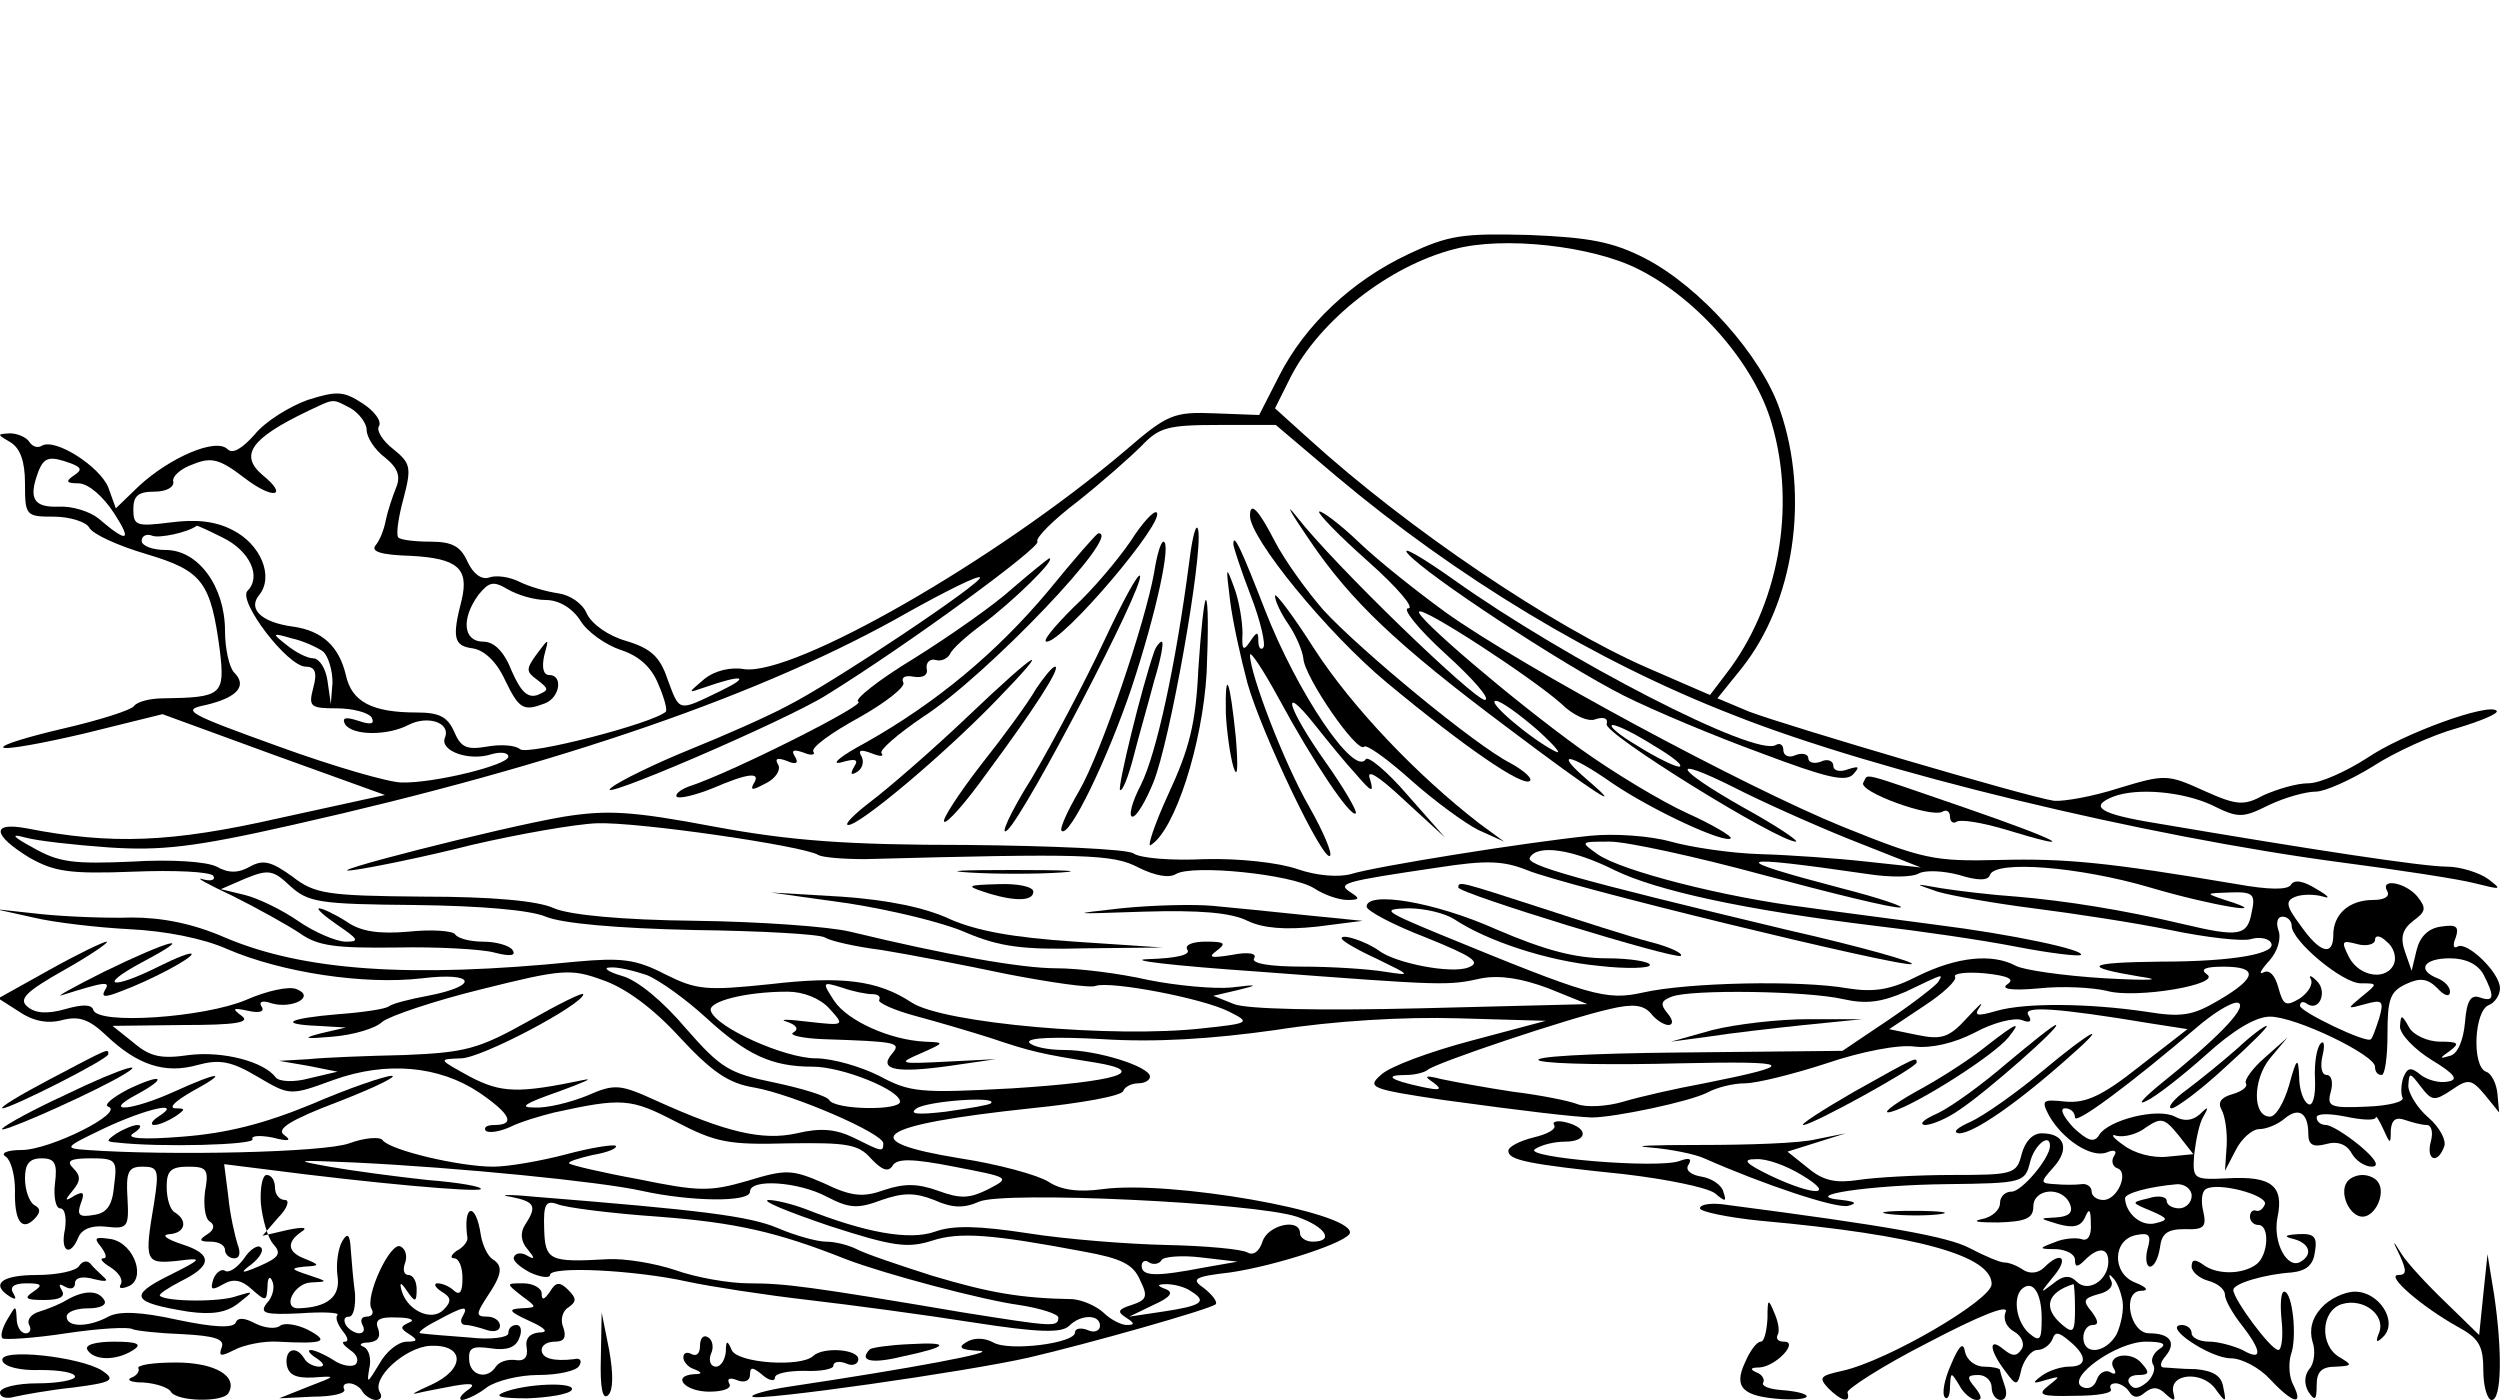<?xml version="1.0" standalone="no"?>
<!DOCTYPE svg PUBLIC "-//W3C//DTD SVG 20010904//EN"
 "http://www.w3.org/TR/2001/REC-SVG-20010904/DTD/svg10.dtd">
<svg version="1.0" xmlns="http://www.w3.org/2000/svg"
 width="300pt" height="168pt" viewBox="0 0 300 168"
 preserveAspectRatio="xMidYMid meet">
<g transform="translate(0,168) scale(0.1,-0.1)"
fill="#000000" stroke="none">
<path d="M1690 1375 c-68 -32 -124 -85 -155 -146 l-24 -47 -53 2 c-50 2 -57
-1 -108 -45 -156 -132 -397 -270 -457 -262 -16 3 -36 -2 -48 -12 -20 -17 -20
-17 0 -10 46 16 57 14 20 -4 -52 -25 -49 -26 -64 14 -9 27 -20 37 -50 46 -21
6 -41 20 -47 33 -5 12 -20 22 -34 24 -14 2 -35 8 -47 14 -12 6 -28 8 -36 5 -9
-3 -19 4 -26 19 -8 18 -18 24 -44 24 -19 0 -36 2 -39 5 -3 3 0 24 6 46 10 38
9 43 -12 60 -13 10 -21 23 -17 28 3 6 -6 18 -20 27 -23 15 -31 15 -66 4 -22
-8 -51 -26 -63 -41 -16 -18 -27 -24 -33 -18 -14 14 -69 -10 -106 -44 l-28 -27
-9 25 c-10 25 -64 60 -80 50 -5 -3 -11 -1 -15 5 -3 5 -14 10 -23 10 -16 -1
-16 -1 1 -11 11 -7 17 -22 17 -49 0 -39 1 -40 35 -40 18 0 38 -6 42 -13 4 -8
35 -22 69 -32 67 -20 77 -33 88 -117 6 -52 2 -55 -68 -56 -16 0 -31 -4 -35 -9
-3 -5 -41 -17 -84 -27 -43 -10 -76 -20 -73 -23 3 -3 47 5 98 17 l93 23 134
-49 133 -48 -128 -28 c-128 -29 -200 -32 -302 -12 -43 8 -41 -8 3 -35 30 -17
48 -20 125 -17 49 2 92 0 96 -5 3 -5 -3 -7 -13 -4 -10 3 6 -6 36 -20 30 -15
66 -35 81 -45 21 -15 42 -18 116 -17 49 1 102 -2 117 -6 19 -5 27 -4 22 3 -3
5 -19 10 -35 10 -16 0 -31 4 -34 9 -3 4 -28 6 -56 3 -35 -3 -57 0 -74 12 -14
9 -29 16 -33 16 -4 0 6 -9 22 -20 25 -17 27 -20 10 -20 -11 0 -37 11 -56 24
-20 14 -49 28 -65 32 l-29 7 30 13 c27 11 33 10 53 -9 22 -20 35 -22 150 -23
79 -1 138 -6 157 -14 19 -8 85 -14 177 -16 81 -1 152 -5 158 -9 6 -4 36 -11
68 -15 31 -5 99 -18 151 -29 52 -10 100 -17 106 -14 18 6 129 -15 160 -31 26
-13 25 -14 -32 -20 -106 -12 -311 6 -349 31 -41 27 -84 32 -170 22 -77 -8 -88
-7 -126 12 -35 18 -52 20 -107 15 -199 -20 -327 -11 -421 29 -39 17 -76 24
-112 24 -29 -1 -78 1 -108 4 l-55 6 45 -10 c25 -6 77 -12 115 -14 43 -2 89
-11 118 -24 65 -28 164 -43 233 -35 65 8 70 -9 7 -21 -21 -4 -42 -9 -47 -13
-5 -3 -32 -7 -60 -9 -60 -5 -73 -12 -25 -14 l34 -2 -30 -7 c-23 -6 -20 -7 14
-4 25 2 52 10 60 18 9 7 62 25 119 39 96 24 107 25 145 11 27 -9 61 -34 92
-68 39 -42 59 -56 90 -61 46 -8 155 -55 155 -67 0 -11 -2 -10 -36 7 -21 10
-39 12 -68 5 -41 -9 -84 1 -168 39 -44 20 -50 21 -84 6 -20 -8 -48 -15 -63
-14 -19 0 -11 5 29 19 30 11 44 17 30 14 -77 -16 -98 -16 -136 4 -38 21 -39
21 -11 22 25 0 147 65 147 77 0 3 -30 -12 -67 -33 -59 -33 -75 -37 -147 -40
-45 -1 -97 -3 -116 -5 l-35 -2 35 -6 35 -7 -34 -8 c-18 -5 -36 -4 -40 1 -14
19 -63 32 -104 27 -34 -5 -47 -2 -67 15 l-25 20 85 1 c63 0 81 3 70 11 -12 9
-11 10 8 6 13 -3 20 -1 16 5 -4 6 1 8 12 4 25 -7 53 8 30 17 -9 4 -36 -2 -61
-13 -50 -21 -177 -30 -183 -12 -2 7 -13 7 -34 1 -21 -6 -36 -5 -45 3 -11 9 -2
18 44 44 32 18 55 34 51 34 -4 0 -35 -15 -69 -34 l-61 -34 25 -16 c16 -11 34
-15 52 -10 20 5 32 1 53 -19 37 -35 70 -46 109 -35 26 7 40 5 72 -14 39 -23
39 -23 91 -4 64 23 127 17 175 -15 38 -26 44 -39 18 -39 -9 0 -13 -3 -10 -7 4
-3 17 -1 30 5 12 6 36 13 52 17 82 18 92 17 146 -11 48 -25 63 -28 135 -26 70
1 84 -1 99 -18 13 -14 21 -17 26 -9 5 9 23 9 74 -1 67 -13 68 -13 41 -27 -22
-11 -33 -12 -60 -2 -25 9 -41 9 -65 1 -25 -9 -39 -8 -72 8 -39 17 -46 17 -92
3 -45 -13 -58 -13 -131 2 -44 8 -82 17 -83 19 -2 2 11 6 28 10 18 3 30 8 28
11 -3 2 -29 -2 -59 -10 -30 -8 -70 -15 -88 -15 -41 0 -125 20 -133 32 -3 4
-21 3 -40 -4 -30 -11 -216 -15 -314 -8 -29 2 -28 3 20 26 51 24 96 34 65 14
-8 -5 -10 -10 -5 -10 6 0 17 5 25 10 13 9 13 10 0 10 -8 1 1 9 20 20 46 25 34
25 -21 0 -51 -23 -87 -26 -46 -4 39 21 33 27 -9 7 -19 -10 -30 -19 -24 -21 20
-7 -70 -52 -104 -52 -18 0 -26 -4 -19 -8 6 -4 11 -22 11 -40 -1 -37 8 -50 23
-35 8 8 8 13 0 17 -6 4 -11 18 -11 32 0 17 5 24 20 24 16 0 19 -6 16 -30 -2
-16 1 -30 6 -30 6 0 8 -11 6 -25 -6 -27 6 -34 16 -10 4 10 16 15 33 13 26 -3
28 -1 26 34 -2 32 1 38 18 38 19 0 20 -4 14 -43 -12 -71 -11 -74 28 -70 31 4
31 3 -11 -18 -48 -24 -44 -32 24 -43 29 -4 46 -1 60 10 19 15 19 15 -1 9 -20
-8 -86 -7 -93 0 -2 2 9 9 24 17 39 19 40 33 2 45 -18 6 -25 11 -15 12 19 1 23
16 7 26 -6 3 -10 17 -10 31 0 19 5 24 26 24 22 0 25 -3 20 -30 -2 -16 0 -33 6
-36 6 -4 5 -10 -3 -15 -11 -7 -10 -9 4 -9 9 0 17 -4 17 -10 0 -5 5 -10 11 -10
7 0 8 7 4 17 -3 10 -9 35 -11 57 l-5 39 48 -6 c130 -17 255 -28 260 -24 2 3
-26 8 -64 11 -37 4 -90 11 -118 16 -44 8 -41 8 30 5 125 -6 296 -23 345 -34
59 -13 130 -14 130 -1 0 16 58 12 92 -6 27 -14 37 -15 66 -4 26 9 40 9 63 0
22 -10 36 -10 54 -2 29 13 329 -1 381 -18 35 -12 46 -30 19 -30 -8 0 -15 5
-15 10 0 19 -39 10 -45 -10 -4 -12 -11 -17 -18 -13 -7 4 -50 8 -97 9 -47 1
-122 7 -166 14 -59 9 -90 10 -112 2 -31 -11 -84 -1 -155 27 -16 6 -36 11 -45
11 -9 -1 23 -14 73 -31 77 -25 94 -27 123 -18 33 11 72 8 183 -13 44 -8 59
-15 67 -34 10 -20 8 -24 -10 -30 -16 -5 -18 -8 -7 -15 11 -7 11 -9 1 -9 -7 0
-20 7 -28 15 -9 8 -25 15 -37 16 -63 1 -101 8 -168 28 -41 13 -82 27 -91 32
-10 5 -26 9 -37 9 -10 0 -36 7 -57 16 -35 15 -95 22 -294 38 -30 3 -43 2 -28
0 30 -6 33 -11 18 -34 -6 -9 -5 -20 3 -29 9 -11 9 -13 0 -8 -6 4 -14 4 -16 -1
-3 -4 6 -12 19 -19 13 -6 24 -7 24 -3 0 11 102 6 165 -8 28 -6 93 -16 145 -22
52 -6 141 -18 198 -27 77 -12 106 -13 115 -4 14 14 37 14 37 0 0 -6 -7 -9 -15
-5 -8 3 -15 2 -15 -3 0 -13 -79 -23 -98 -12 -11 6 -24 6 -33 0 -10 -6 -6 -9
16 -10 26 -1 -81 -21 -228 -43 -27 -4 -47 -10 -44 -12 5 -6 258 30 332 47 69
16 218 58 224 64 2 3 -4 11 -14 19 -16 11 -13 14 31 19 55 8 144 37 144 48 0
25 -216 63 -297 52 -29 -4 -50 -1 -65 9 -13 8 -60 21 -106 28 -129 21 -102 40
85 60 60 6 110 15 111 21 2 5 10 9 18 9 8 0 14 4 14 8 0 12 -63 32 -103 32
-20 0 -38 4 -42 9 -3 6 32 7 88 4 63 -4 130 0 208 11 69 11 155 16 219 14
l105 -3 -90 -24 c-49 -13 -98 -31 -108 -41 -17 -15 -12 -17 75 -30 102 -14
155 -20 178 -21 27 0 118 19 139 30 11 6 31 11 45 11 14 0 58 11 98 24 41 14
87 23 106 20 20 -2 47 4 72 17 22 12 47 18 56 15 10 -4 13 -2 8 6 -7 11 32 9
146 -10 l45 -7 -58 -45 c-44 -35 -64 -44 -88 -42 -28 3 -30 2 -20 -17 16 -28
50 -51 69 -44 9 4 13 2 9 -4 -4 -6 -2 -13 4 -15 14 -5 0 -38 -17 -38 -8 0 -14
5 -14 10 0 6 -6 10 -12 9 -7 -1 -22 -1 -32 0 -18 1 -18 2 -2 20 20 22 14 41
-14 41 -11 0 -20 -10 -24 -25 -6 -24 -10 -25 -84 -25 -42 0 -93 -3 -112 -6
-27 -4 -42 -1 -60 14 l-25 20 35 11 35 11 -35 -7 c-19 -5 -82 -7 -140 -7 -58
0 -85 -1 -60 -3 25 -2 54 -8 65 -13 70 -31 159 -61 173 -57 11 3 9 5 -8 7 -53
5 33 18 127 19 90 1 93 2 99 26 5 21 24 36 24 20 0 -15 -34 -55 -46 -55 -8 0
-14 -6 -14 -14 0 -8 -10 -17 -22 -19 -13 -3 -4 -4 20 -4 33 1 42 5 42 19 0 22
35 25 44 3 4 -10 -1 -15 -17 -16 -21 -1 -20 -1 3 -8 18 -5 27 -3 32 8 5 12 7
10 7 -8 1 -14 -4 -21 -11 -18 -7 2 -22 1 -33 -4 -19 -7 -19 -8 3 -8 12 -1 22
-6 22 -13 0 -9 3 -9 12 0 16 16 28 15 28 -2 0 -22 -24 -38 -38 -24 -8 8 -16 8
-29 -3 -16 -12 -15 -11 1 9 19 22 10 32 -11 11 -7 -7 -17 -8 -25 -3 -7 5 -17
9 -23 9 -5 0 -24 8 -41 17 -26 14 -99 27 -291 52 -18 3 -33 1 -33 -4 0 -4 33
-11 73 -15 189 -17 277 -42 277 -76 0 -19 -125 -92 -179 -104 -27 -6 -29 -8
-17 -21 16 -16 27 -18 23 -5 -1 4 42 32 97 60 61 32 96 46 93 37 -4 -9 1 -19
10 -24 9 -5 13 -15 9 -21 -6 -9 -11 -9 -22 0 -18 15 -17 -1 2 -26 14 -19 15
-19 20 3 4 12 12 22 19 22 7 0 15 6 18 13 3 9 7 9 20 -2 22 -18 22 -31 0 -31
-10 0 -25 -5 -33 -11 -12 -9 -11 -10 5 -5 18 5 18 5 3 -7 -14 -11 -9 -13 32
-12 26 0 46 3 43 8 -2 4 0 7 6 7 5 0 13 -5 16 -10 5 -8 11 -8 19 -1 9 7 16 7
25 -2 10 -9 12 -9 9 2 -5 23 34 26 50 5 13 -18 14 -18 10 1 -2 14 -12 20 -33
22 -17 0 -34 2 -39 2 -5 1 -3 7 3 14 13 16 5 27 -20 27 -23 0 -33 50 -10 51
10 0 8 4 -7 10 -28 11 -27 52 2 57 15 3 18 0 13 -17 -3 -12 -1 -21 3 -21 5 0
10 10 12 23 2 17 9 22 30 22 23 -1 26 3 22 21 -3 12 -2 24 3 27 14 9 74 -7 71
-18 -2 -5 -6 -9 -10 -8 -5 2 -8 -2 -8 -7 0 -6 5 -10 10 -10 14 0 12 -36 -2
-47 -17 -13 -49 -13 -65 0 -9 6 -13 6 -13 -3 0 -6 9 -14 20 -17 11 -3 20 -10
20 -17 0 -6 9 -22 20 -36 25 -32 25 -44 1 -30 -11 5 -29 10 -40 10 -12 0 -21
5 -21 10 0 6 -6 10 -12 10 -24 -1 34 -40 59 -40 13 0 34 -11 47 -25 27 -29 41
-33 28 -7 -5 9 -6 25 -3 36 8 21 2 76 -8 76 -4 0 -5 -16 -3 -35 2 -19 0 -35
-4 -35 -9 0 -54 61 -54 72 0 8 39 19 70 21 18 2 26 9 28 25 3 18 -1 22 -20 21
-17 -1 -18 -3 -5 -6 18 -5 23 -18 8 -27 -16 -10 -34 23 -28 53 8 38 -7 50 -60
47 -41 -2 -42 -1 -40 28 2 17 6 38 11 46 7 12 6 13 -4 3 -9 -8 -19 -9 -30 -3
-21 11 -80 -4 -91 -22 -6 -10 -14 -7 -31 9 -12 13 -17 23 -10 23 7 0 12 -5 12
-11 0 -9 63 37 152 113 21 17 41 28 45 24 8 -7 -27 -43 -97 -99 -19 -16 -26
-24 -14 -18 11 5 43 30 71 55 33 30 60 46 77 46 31 0 126 -46 126 -60 0 -6 3
-10 8 -10 4 0 7 22 7 49 0 42 3 51 22 60 17 8 26 7 38 -5 8 -9 15 -11 15 -4 0
6 -7 13 -15 16 -25 10 -17 24 15 24 19 0 33 -7 40 -19 14 -27 13 -34 -4 -28
-11 4 -16 -4 -18 -30 -2 -22 -9 -38 -18 -40 -13 -4 -13 -3 0 6 12 9 10 11 -12
11 -15 0 -32 8 -37 17 -9 16 -10 16 -11 1 0 -9 17 -27 38 -40 28 -17 33 -24
19 -26 -10 -2 -24 2 -32 8 -12 10 -16 9 -21 -3 -3 -9 -3 -20 -1 -24 3 -5 -16
-10 -43 -11 -44 -2 -48 0 -43 18 3 11 1 20 -5 20 -6 0 -8 10 -5 23 3 12 2 19
-2 15 -5 -5 -8 -24 -7 -43 1 -21 -3 -33 -8 -30 -6 3 -11 18 -11 33 -1 24 -3
23 -12 -10 -6 -21 -16 -38 -23 -38 -21 0 -21 44 0 70 l21 25 -27 -24 c-15 -13
-25 -27 -23 -31 3 -4 -5 -10 -16 -13 -14 -4 -18 -10 -13 -19 4 -7 7 -26 6 -43
l-2 -30 13 25 c7 14 20 25 28 25 9 0 23 6 31 13 17 14 28 6 28 -19 0 -13 6
-16 21 -12 14 4 25 0 31 -11 5 -9 16 -16 24 -16 10 0 5 9 -14 25 -17 14 -35
25 -41 25 -6 0 -11 4 -11 9 0 5 15 5 35 1 19 -4 35 -5 36 -1 0 3 4 -3 9 -14 8
-18 9 -19 9 -1 1 12 6 16 17 12 9 -3 20 -6 26 -6 6 0 8 -9 5 -20 -6 -22 8 -28
16 -6 3 7 -5 23 -19 35 -13 11 -24 29 -24 38 1 17 2 16 15 -1 13 -17 16 -18
37 -4 20 14 24 13 40 -6 l17 -21 -2 22 c-1 12 -7 25 -14 27 -17 7 -14 74 4 80
7 3 13 12 13 20 0 19 -40 57 -51 50 -5 -3 -6 2 -2 11 4 13 1 16 -18 13 -15 -2
-25 -12 -29 -28 l-6 -25 -8 23 c-6 17 -3 27 10 37 15 11 16 15 5 29 -14 17
-46 23 -36 6 3 -6 -4 -10 -17 -10 -29 0 -48 -17 -48 -42 0 -26 -16 -22 -39 11
-18 24 -19 30 -6 35 8 3 23 3 33 0 9 -3 6 1 -8 9 -16 10 -27 12 -31 5 -4 -6
-26 -6 -65 1 -154 26 -205 31 -284 29 -80 -2 -92 1 -189 40 -118 48 -385 192
-476 257 -33 24 -80 61 -104 84 -24 23 -46 39 -48 37 -2 -2 24 -29 59 -60 35
-31 56 -56 48 -56 -8 0 12 -25 45 -55 33 -30 54 -54 47 -55 -13 0 -181 162
-226 220 -15 19 -8 6 16 -29 49 -72 103 -124 238 -225 102 -77 144 -104 95
-62 -41 35 -23 33 30 -4 47 -32 135 -73 142 -66 2 2 -21 16 -52 30 -31 14 -89
49 -128 77 -82 59 -200 160 -194 165 5 6 135 -79 170 -110 15 -15 34 -23 42
-19 10 3 15 1 13 -6 -3 -12 206 -141 227 -141 5 0 -23 19 -63 41 -83 47 -91
64 -11 24 29 -15 91 -43 138 -62 l86 -34 -65 7 c-36 4 -93 8 -128 9 -34 1 -82
8 -107 15 -25 7 -68 10 -97 7 -78 -8 -259 -37 -287 -46 -15 -4 -41 -2 -64 6
-23 8 -71 13 -111 12 -40 -2 -78 1 -86 7 -8 5 -98 9 -200 10 -144 0 -211 5
-303 22 -100 19 -129 20 -180 12 -77 -13 -307 -72 -252 -64 22 3 86 16 141 30
56 13 124 25 150 26 48 2 248 -27 266 -38 5 -3 30 -5 56 -5 263 7 298 6 328
-10 20 -10 37 -13 45 -8 19 12 139 0 166 -17 12 -8 30 -14 40 -14 15 0 15 2 4
9 -17 11 -10 13 105 30 58 9 78 8 106 -3 45 -19 449 -117 462 -113 6 2 -61 21
-149 41 -259 62 -315 78 -309 87 9 16 51 10 101 -15 51 -25 157 -48 313 -67
52 -6 128 -17 169 -25 41 -8 76 -12 78 -10 6 6 -84 25 -172 36 -44 6 -115 15
-157 21 -98 12 -223 44 -251 64 -21 15 -21 15 15 15 20 0 103 -18 184 -40 82
-22 155 -40 164 -39 8 0 -23 11 -70 23 -141 37 -133 41 32 17 26 -4 53 -4 61
1 8 4 29 3 48 -2 22 -7 35 -7 37 0 6 18 107 10 192 -15 74 -22 154 -35 90 -15
-24 8 -24 8 6 9 28 1 31 -2 26 -24 -5 -28 -15 -30 -82 -14 -72 17 -141 28
-200 33 -30 2 -71 7 -90 10 -34 6 -34 6 -5 -4 17 -5 68 -14 115 -20 47 -6 120
-17 164 -26 43 -9 87 -14 97 -11 10 3 21 1 24 -4 9 -13 -43 -23 -132 -23 -89
-1 -97 -6 -25 -18 29 -4 13 -5 -42 -2 -50 3 -98 10 -107 15 -28 15 -70 11
-117 -12 -33 -17 -53 -20 -85 -15 -57 10 -192 7 -245 -5 -45 -10 -62 -5 -247
71 -65 27 -67 29 -35 30 20 0 44 -6 55 -13 39 -26 111 -50 173 -56 34 -4 62
-3 62 1 0 4 -24 8 -52 8 -38 0 -75 10 -133 35 -74 33 -155 46 -155 27 0 -5 32
-22 71 -37 57 -23 67 -30 51 -36 -20 -8 -87 5 -107 20 -15 11 -45 21 -45 15 0
-3 19 -14 43 -25 41 -20 41 -20 8 -15 -18 3 -62 6 -98 6 -40 0 -62 4 -58 10 4
6 -7 8 -27 4 -25 -4 -29 -3 -18 5 12 9 10 11 -13 11 -16 0 -26 -4 -22 -10 4
-6 -14 -10 -47 -11 -29 -1 30 -8 132 -15 225 -17 227 -17 268 -8 22 4 48 0 80
-12 l47 -19 -200 -5 c-122 -3 -209 -1 -224 5 l-25 10 30 7 c25 6 24 7 -8 3
-20 -2 -65 2 -100 9 -35 8 -84 14 -110 14 -43 0 -132 16 -248 44 -25 6 -108
12 -185 13 -90 1 -151 7 -170 15 -19 9 -75 14 -157 14 -115 1 -130 3 -157 24
-25 18 -35 21 -51 12 -14 -8 -26 -8 -40 0 -12 6 -54 9 -102 6 -69 -3 -87 -1
-117 16 -26 14 -29 18 -11 13 14 -4 59 -9 101 -12 62 -4 101 0 220 27 320 72
567 157 740 256 45 25 83 44 85 41 5 -5 -177 -127 -231 -154 -22 -12 -74 -35
-116 -52 -42 -17 -85 -38 -95 -46 -29 -22 209 80 258 111 97 60 257 177 253
184 -3 4 19 26 48 48 29 23 63 53 77 67 21 22 31 25 92 25 l69 0 72 -61 c145
-122 312 -223 477 -287 171 -68 495 -146 730 -177 69 -9 141 -20 160 -25 32
-8 33 -8 16 5 -11 8 -34 15 -50 15 -28 0 -160 20 -348 52 -68 11 -82 20 -52
32 29 11 83 6 118 -10 32 -16 37 -16 69 0 19 9 44 16 56 16 11 0 42 14 68 30
26 17 72 38 101 46 30 9 51 18 48 21 -9 10 -112 -27 -156 -57 -25 -16 -56 -30
-70 -30 -14 0 -37 -7 -53 -14 -24 -13 -32 -13 -72 5 -44 20 -47 20 -103 3 -31
-10 -66 -16 -77 -15 -30 4 -321 90 -366 107 l-38 16 29 36 c63 79 82 206 46
310 -22 65 -96 148 -162 182 -39 20 -67 25 -139 28 -80 2 -96 0 -145 -23z
m276 -18 c72 -36 140 -115 160 -185 30 -101 8 -220 -55 -301 l-19 -25 -76 33
c-114 50 -286 166 -405 274 l-41 37 19 38 c35 68 118 133 196 153 59 16 166 4
221 -24z m-1545 -167 c10 -6 19 -18 19 -26 0 -9 10 -24 22 -33 16 -13 19 -23
13 -37 -4 -10 -10 -28 -12 -38 -2 -11 -7 -24 -12 -30 -7 -8 7 -12 42 -13 56
-3 70 -15 61 -53 -12 -46 -9 -55 13 -58 14 -2 29 -16 39 -38 17 -35 22 -38 48
-28 18 7 22 34 5 34 -7 0 -9 9 -6 23 6 22 6 22 -9 2 -13 -18 -13 -21 1 -31 14
-11 14 -12 0 -18 -12 -4 -20 4 -31 29 -9 23 -21 35 -34 35 -24 0 -27 27 -6 56
13 16 18 17 35 7 12 -7 32 -13 46 -13 15 0 31 -9 41 -24 8 -14 31 -30 49 -36
22 -7 37 -21 45 -41 7 -16 11 -31 9 -33 -15 -14 -166 -53 -175 -45 -6 5 -24 6
-40 3 -24 -4 -31 -1 -39 18 -8 18 -18 23 -45 23 -54 0 -78 13 -85 45 -8 34
-28 53 -63 58 -38 5 -55 21 -41 38 18 22 2 61 -32 78 -21 11 -45 13 -75 9 -40
-5 -44 -4 -44 16 0 16 6 21 25 21 14 0 24 5 23 12 -2 6 9 16 24 21 22 9 32 6
62 -17 34 -26 53 -22 21 4 -28 24 -14 44 55 77 32 15 28 15 51 3z m-336 -66
c13 -5 14 -8 3 -15 -10 -7 -8 -9 7 -9 12 -1 29 -16 42 -36 22 -34 16 -36 -19
-6 -10 8 -31 15 -48 14 -30 -1 -36 10 -24 42 7 18 14 19 39 10z m182 -89 c33
-16 47 -47 30 -64 -12 -12 48 -91 70 -91 11 0 14 -7 9 -25 -6 -23 -4 -25 28
-25 19 0 38 -5 42 -11 4 -8 -1 -9 -16 -4 -15 5 -20 4 -16 -4 9 -14 51 -14 76
-1 23 12 51 3 44 -15 -7 -16 29 -29 56 -20 11 3 20 2 20 -3 0 -10 -89 -32
-128 -31 -15 0 -81 19 -147 43 -111 40 -118 44 -88 50 38 9 50 23 34 39 -6 6
-11 29 -11 50 0 53 -32 97 -71 97 -16 0 -29 5 -29 11 0 6 6 9 13 6 9 -3 42 4
53 12 0 1 15 -6 31 -14z m121 -137 c6 -6 11 -22 11 -37 l-2 -26 -4 28 c-2 15
-10 27 -17 27 -7 0 -21 7 -32 16 -18 14 -18 15 6 8 14 -3 31 -11 38 -16z
m1457 -94 c22 -20 31 -31 20 -25 -29 15 -82 60 -70 60 6 0 28 -16 50 -35z
m140 -19 c22 -13 36 -24 30 -25 -5 0 -28 11 -50 25 -22 13 -35 24 -30 25 6 0
28 -11 50 -25z m765 -216 c0 -18 61 -69 83 -69 20 0 21 0 1 -16 -18 -15 -18
-15 4 -9 21 6 23 4 17 -17 -4 -12 -8 -24 -10 -25 -4 -6 -85 33 -85 40 0 5 4 6
9 2 15 -9 24 16 11 28 -7 7 -10 7 -7 2 3 -6 -3 -16 -13 -23 -17 -10 -20 -9
-26 13 -4 15 -11 22 -18 18 -6 -3 -3 3 7 14 10 11 15 27 11 37 -3 9 -1 16 5
16 6 0 11 -5 11 -11z m123 -45 c-8 -21 -41 -17 -54 7 -10 20 -9 21 10 16 11
-3 21 0 21 5 0 6 6 6 14 -2 8 -6 12 -18 9 -26z m-2097 -14 c15 -6 47 -29 71
-51 49 -45 79 -59 128 -59 36 0 105 -28 105 -42 0 -11 -78 -10 -85 2 -3 5 -33
14 -66 21 -54 11 -64 17 -106 65 -27 32 -58 58 -77 63 -17 5 -23 10 -14 10 9
1 29 -4 44 -9z m1633 -11 c-9 -6 5 -8 38 -5 28 3 64 1 81 -3 35 -10 140 8 120
20 -8 6 -2 9 20 9 42 0 41 -13 -5 -40 -32 -19 -45 -21 -88 -14 -68 10 -144 11
-179 1 -24 -7 -28 -6 -20 5 5 8 -2 1 -16 -14 -21 -23 -30 -26 -59 -20 l-34 7
42 28 c23 15 40 31 37 35 -2 4 14 6 36 4 28 -3 36 -7 27 -13z m-83 3 c-2 -4
-29 -25 -60 -46 l-55 -37 -195 -2 c-108 -1 -183 -5 -168 -10 15 -4 90 -5 167
-3 139 3 145 -1 30 -24 -33 -6 -77 -16 -97 -22 -20 -6 -45 -7 -55 -3 -10 4
-45 11 -78 15 -33 5 -71 12 -85 15 -20 5 -22 4 -10 -4 12 -9 8 -10 -15 -5 -37
8 -45 14 -18 14 11 0 22 3 26 6 8 8 169 62 218 73 29 7 41 5 50 -5 6 -8 16
-14 21 -14 6 0 6 6 -1 14 -9 11 -8 15 5 20 23 9 163 7 206 -3 27 -6 45 -4 75
9 46 22 45 22 39 12z m-1279 -15 c7 0 10 -3 8 -7 -2 -3 17 -12 43 -19 26 -7
67 -19 92 -27 47 -16 61 -19 124 -29 67 -11 26 -23 -99 -31 -111 -6 -123 -5
-160 15 -22 11 -56 21 -76 21 -37 0 -120 37 -126 57 -4 11 41 23 92 23 19 0
39 -8 50 -20 19 -21 19 -21 -26 -16 -24 3 -35 3 -25 0 12 -4 15 -9 8 -13 -6
-3 10 -7 36 -8 90 -3 94 -4 82 -18 -16 -19 6 -23 70 -14 l55 8 -60 -3 c-57 -3
-58 -2 -30 10 29 13 29 13 5 14 -42 2 -93 25 -109 49 -15 23 -14 23 9 16 14
-5 30 -8 37 -8z m142 -131 c-2 -2 -26 -6 -54 -10 -34 -4 -45 -3 -35 4 14 9 99
15 89 6z m1412 -64 c-18 -2 -40 4 -53 14 -13 9 -16 14 -8 11 9 -2 25 2 35 10
18 12 22 12 39 -9 l18 -23 -31 -3z m-2464 -34 c-2 -25 -9 -34 -25 -36 -17 -3
-20 0 -15 14 5 13 3 15 -8 9 -11 -7 -12 -6 -2 6 10 12 10 18 1 27 -9 9 -4 12
21 12 30 0 32 -2 28 -32z m2025 12 c42 -25 16 -26 -37 -1 -31 15 -35 20 -18
20 13 1 37 -8 55 -19z m468 -25 c0 -8 -7 -15 -15 -15 -8 0 -15 4 -15 9 0 5
-10 7 -22 3 -21 -5 -21 -5 3 -15 21 -9 22 -11 5 -15 -17 -4 -35 12 -36 30 0 6
28 14 63 17 9 0 17 -6 17 -14z m-1840 -25 c92 -7 142 -18 225 -51 47 -18 164
-49 208 -55 26 -4 47 -11 47 -15 0 -12 -7 -11 -114 6 -183 31 -214 35 -257 35
-24 0 -64 7 -89 16 -24 8 -60 14 -80 13 -71 -4 -76 -2 -77 37 -1 29 2 34 16
29 9 -4 63 -11 121 -15z m655 -61 c-57 -11 -75 -11 -75 2 0 5 4 8 9 4 5 -3 12
-2 15 3 2 4 24 6 48 3 l43 -5 -40 -7z m1102 -40 c2 -11 -2 -29 -7 -40 -13 -23
-40 -26 -40 -4 0 8 5 15 11 15 8 0 7 5 -1 16 -11 13 -10 16 8 21 13 3 19 10
15 17 -3 6 -2 8 2 3 5 -4 10 -17 12 -28z m-1117 11 c19 -12 12 -17 -35 -24
l-40 -6 29 14 c20 9 25 15 15 19 -11 4 -11 6 1 6 8 0 22 -3 30 -9z m1020 -32
c0 -26 -2 -29 -15 -18 -15 13 -20 42 -9 53 13 12 24 -4 24 -35z m40 11 c0 -27
-2 -30 -15 -19 -24 20 -19 39 13 49 1 1 2 -13 2 -30z m101 -48 c-7 -5 -11 -13
-7 -19 3 -5 -1 -15 -8 -21 -10 -8 -16 -9 -21 -1 -3 5 1 10 11 10 13 0 14 3 4
14 -13 16 -44 10 -33 -7 3 -5 1 -7 -4 -4 -6 4 -14 0 -17 -9 -3 -9 -11 -12 -18
-8 -18 11 42 54 77 54 21 0 26 -3 16 -9z"/>
<path d="M2055 444 l-50 -14 45 6 c25 4 77 10 115 14 l70 7 -65 0 c-36 0 -87
-6 -115 -13z"/>
<path d="M1357 1031 c-15 -22 -45 -58 -69 -80 -23 -23 -38 -41 -32 -41 20 0
143 145 132 155 -3 3 -17 -12 -31 -34z"/>
<path d="M1500 1061 c0 -27 92 -140 164 -200 94 -78 164 -126 172 -118 3 3 -7
12 -23 21 -42 21 -181 136 -225 184 -20 23 -46 59 -58 82 -20 39 -30 49 -30
31z"/>
<path d="M1427 1005 c-16 -122 -39 -229 -58 -267 -11 -21 -15 -38 -10 -38 5 0
16 19 25 41 20 49 59 270 54 302 -2 12 -7 -5 -11 -38z"/>
<path d="M1258 971 c-62 -74 -134 -134 -219 -182 -30 -16 -43 -27 -30 -24 17
5 22 4 16 -5 -5 -9 -4 -11 4 -6 6 4 8 12 5 18 -5 8 -1 9 12 4 10 -4 15 -4 12
0 -4 3 19 23 50 44 76 49 241 222 210 220 -2 0 -29 -31 -60 -69z"/>
<path d="M1385 993 c-11 -61 -63 -215 -90 -262 -14 -24 -24 -46 -21 -48 9 -9
55 86 84 172 30 91 48 175 38 175 -3 0 -8 -17 -11 -37z"/>
<path d="M1480 1027 c0 -3 9 -31 21 -62 12 -31 18 -59 15 -62 -3 -4 -6 0 -6 8
0 12 -2 11 -10 -1 -8 -12 -10 -10 -9 10 0 14 -4 39 -10 55 -10 27 -10 26 -5
-15 3 -25 13 -70 21 -100 17 -60 91 -215 99 -207 3 3 -8 29 -25 59 -30 52 -71
159 -71 182 0 6 16 -18 35 -53 40 -74 86 -143 92 -137 2 2 -14 30 -36 61 -46
65 -56 99 -13 45 15 -19 37 -46 50 -60 18 -21 21 -22 16 -5 -5 13 9 5 41 -25
l49 -45 -45 51 c-24 28 -47 47 -50 43 -14 -22 -83 81 -121 179 -28 72 -38 94
-38 79z"/>
<path d="M1689 1016 c21 -25 185 -133 260 -171 36 -18 110 -49 165 -69 77 -29
101 -35 110 -25 8 9 7 10 -6 6 -10 -4 -18 -2 -18 4 0 6 -7 9 -15 5 -8 -3 -15
-1 -15 4 0 5 -7 7 -15 4 -8 -4 -15 -1 -15 6 0 6 -4 9 -9 6 -24 -15 -251 102
-386 198 -38 27 -64 42 -56 32z"/>
<path d="M1215 974 c-22 -20 -75 -57 -118 -84 -43 -26 -73 -50 -67 -52 11 -3
-154 -86 -204 -102 -10 -4 -16 -9 -14 -12 3 -3 23 2 43 10 44 19 59 20 49 5
-4 -8 0 -7 15 1 12 6 18 16 15 22 -5 8 -1 9 10 5 11 -5 15 -3 10 5 -5 8 -2 9
10 5 9 -4 15 -3 12 1 -3 5 22 23 55 41 32 18 56 37 53 42 -3 6 2 9 12 7 12 -2
18 2 16 10 -1 7 4 12 11 10 7 -2 14 2 17 7 2 6 20 22 39 36 34 25 90 79 80 79
-2 -1 -22 -17 -44 -36z"/>
<path d="M1325 911 c-22 -47 -61 -121 -87 -165 -27 -43 -39 -71 -29 -62 22 20
164 292 159 305 -2 4 -21 -31 -43 -78z"/>
<path d="M1530 965 c0 -6 7 -21 16 -34 9 -13 17 -32 18 -41 1 -22 65 -115 73
-106 3 3 28 -15 56 -40 28 -25 65 -52 81 -60 l31 -14 -30 22 c-75 58 -152 139
-197 208 -26 41 -48 70 -48 65z"/>
<path d="M1438 877 c-3 -66 -11 -96 -36 -150 -17 -37 -26 -65 -21 -61 29 18
62 121 67 207 2 48 2 87 -1 87 -2 0 -6 -37 -9 -83z"/>
<path d="M1385 898 c-15 -43 -44 -162 -41 -166 3 -2 10 16 16 39 6 24 18 65
25 92 8 26 12 47 9 47 -2 0 -7 -6 -9 -12z"/>
<path d="M1160 819 c-41 -39 -93 -84 -114 -100 -21 -16 -34 -29 -28 -29 14 0
113 83 177 149 71 73 52 63 -35 -20z"/>
<path d="M1243 853 c-9 -16 -39 -57 -66 -91 -27 -35 -47 -66 -44 -68 3 -3 26
23 51 58 57 77 90 128 82 128 -3 0 -13 -12 -23 -27z"/>
<path d="M1471 824 c1 -21 5 -50 9 -64 5 -16 6 -2 3 35 -7 69 -13 86 -12 29z"/>
<path d="M2236 741 c-7 -11 82 -43 95 -35 5 3 9 0 9 -6 0 -6 4 -9 8 -6 5 3 30
-1 57 -9 95 -29 68 -14 -45 25 -134 46 -117 42 -124 31z"/>
<path d="M1163 633 c32 -2 81 -2 110 0 29 2 3 3 -58 3 -60 0 -84 -1 -52 -3z"/>
<path d="M1180 610 c36 -12 60 -12 60 0 0 6 -19 10 -42 9 -37 -1 -39 -2 -18
-9z"/>
<path d="M1750 615 c0 -7 261 -87 267 -82 3 3 -14 11 -38 17 -23 6 -82 25
-131 41 -96 31 -98 32 -98 24z"/>
<path d="M1018 596 c51 -8 114 -23 141 -35 40 -17 68 -21 143 -19 l93 1 -105
7 c-75 5 -118 13 -150 27 -30 14 -74 23 -130 27 l-85 5 93 -13z"/>
<path d="M1345 590 c-63 -7 -61 -7 27 -4 67 2 105 -1 125 -11 19 -9 45 -11 83
-7 l55 7 -70 7 c-38 4 -88 9 -110 11 -22 2 -71 1 -110 -3z"/>
<path d="M125 514 c-38 -19 -61 -32 -50 -28 51 16 58 17 51 6 -5 -9 0 -9 18
-2 38 14 86 40 86 45 0 3 -18 -4 -40 -15 -56 -28 -74 -24 -20 5 68 36 35 28
-45 -11z"/>
<path d="M2384 425 c-17 -14 -55 -39 -85 -55 -30 -17 -43 -28 -29 -24 29 8
122 67 140 89 17 21 10 18 -26 -10z"/>
<path d="M2408 404 c-29 -25 -66 -52 -83 -60 -16 -7 -23 -13 -15 -14 8 0 27 8
41 18 32 21 124 102 116 102 -3 0 -29 -21 -59 -46z"/>
<path d="M2685 422 c-17 -15 -44 -37 -60 -49 -17 -12 -25 -23 -19 -23 5 0 35
22 65 50 30 27 52 49 49 49 -3 0 -19 -12 -35 -27z"/>
<path d="M2450 394 c-30 -25 -68 -52 -85 -60 -16 -7 -23 -13 -14 -14 17 0 68
35 129 89 55 48 31 36 -30 -15z"/>
<path d="M60 385 c-36 -19 -61 -34 -57 -35 10 0 127 59 127 65 0 7 2 8 -70
-30z"/>
<path d="M2225 370 c-38 -22 -66 -40 -61 -40 11 0 136 69 136 75 0 7 0 7 -75
-35z"/>
<path d="M78 366 c-37 -17 -70 -35 -75 -40 -9 -9 85 32 132 57 52 28 13 17
-57 -17z"/>
<path d="M374 355 c-58 -24 -103 -35 -155 -39 -49 -4 -69 -2 -59 4 8 5 11 10
5 10 -5 0 -17 -5 -25 -10 -13 -9 -13 -10 0 -11 51 -6 167 -3 163 4 -2 4 8 5
24 2 19 -5 24 -4 14 3 -10 7 7 18 65 40 44 17 72 31 64 31 -8 0 -52 -15 -96
-34z"/>
<path d="M1865 330 c3 -5 -8 -11 -25 -15 -16 -4 -30 -11 -30 -16 0 -11 22 -16
139 -28 51 -6 100 -16 109 -23 13 -11 14 -10 10 2 -2 8 -14 16 -26 18 -13 2
-20 8 -16 14 5 8 1 9 -10 5 -25 -10 -190 4 -174 14 7 5 23 9 36 9 27 0 29 16
2 23 -11 3 -18 1 -15 -3z"/>
<path d="M313 236 c2 -19 8 -41 15 -49 10 -11 7 -16 -16 -26 -23 -10 -25 -9
-10 2 10 8 15 17 11 20 -3 4 -13 -2 -20 -13 -8 -11 -18 -18 -23 -15 -4 3 -11
-2 -14 -10 -4 -13 -2 -14 12 -6 12 7 22 5 34 -6 17 -15 18 -15 19 3 0 11 3 14
6 6 3 -7 0 -19 -7 -26 -9 -12 -2 -14 40 -12 27 2 48 1 45 -2 -3 -3 0 -11 6
-19 6 -7 8 -13 3 -13 -5 0 -2 -4 6 -10 8 -5 11 -12 7 -17 -4 -4 -17 -2 -27 5
-11 7 -23 12 -27 12 -5 0 -1 -5 7 -10 9 -6 10 -10 3 -10 -6 0 -15 4 -18 10
-10 16 -23 11 -21 -7 2 -13 11 -17 32 -16 28 2 28 2 -6 -11 l-35 -14 41 2 c23
0 40 4 37 9 -2 4 0 7 6 7 5 0 13 -4 16 -10 3 -5 11 -10 16 -10 6 0 8 4 5 9
-11 17 30 54 60 56 42 2 43 -28 1 -47 -18 -8 -25 -12 -17 -10 8 2 29 6 45 9
23 4 27 2 15 -6 -8 -6 -10 -11 -5 -11 6 1 19 7 29 15 11 8 39 15 62 15 24 0
46 5 49 11 4 6 1 10 -6 8 -25 -3 -39 1 -39 11 0 6 7 10 16 10 11 0 14 5 10 17
-4 9 -1 20 6 24 10 7 10 11 0 21 -10 10 -15 10 -22 -2 -7 -10 -10 -11 -10 -2
0 6 -10 12 -22 12 -21 0 -21 0 -2 -15 19 -14 19 -14 -1 -15 -16 -1 -14 -4 10
-15 20 -9 24 -14 12 -14 -11 -1 -17 -7 -15 -18 2 -12 -3 -17 -14 -15 -9 1 -19
-2 -23 -8 -10 -16 -31 -11 -32 8 -1 15 4 17 26 14 19 -3 30 1 34 12 4 9 2 16
-3 16 -6 0 -10 -4 -10 -10 0 -5 -21 -8 -47 -5 -27 2 -52 4 -58 5 -5 0 3 7 19
15 33 18 39 19 31 5 -3 -5 -2 -10 4 -10 5 0 16 -3 25 -6 9 -3 16 -1 16 5 0 6
-7 11 -15 11 -14 0 -14 3 -1 23 19 28 20 38 7 46 -6 4 -12 17 -14 29 -6 41
-22 37 -16 -4 0 -4 -5 -11 -13 -15 -7 -5 -8 -9 -3 -9 6 0 10 -11 10 -24 0 -16
-3 -21 -10 -15 -5 5 -14 9 -20 9 -5 0 -3 -5 5 -10 12 -7 12 -12 2 -22 -14 -14
-43 -1 -50 23 -3 11 -1 11 7 -1 9 -13 11 -13 11 3 0 9 -4 17 -10 17 -5 0 -7 6
-4 14 3 8 1 17 -5 20 -12 8 -44 -61 -35 -75 3 -5 0 -9 -6 -9 -6 0 -8 -4 -5
-10 3 -5 2 -10 -4 -10 -5 0 -13 5 -16 10 -3 6 -2 10 4 10 5 0 8 12 7 28 -2 15
-4 38 -5 52 -1 19 -4 21 -10 11 -5 -8 -8 -27 -6 -42 4 -25 -12 -38 -47 -39
-20 0 -5 30 15 31 21 1 21 1 -3 9 -21 7 -22 8 -5 10 19 1 19 2 2 9 -22 8 -24
20 -5 33 8 5 2 6 -17 2 l-30 -7 19 22 c11 11 14 21 8 21 -7 0 -12 7 -12 15 0
8 -4 15 -10 15 -5 0 -8 -15 -7 -34z m178 -143 c-11 -5 -11 -7 0 -14 11 -7 10
-9 -3 -9 -10 0 -25 -12 -33 -27 -14 -23 -15 -24 -12 -6 3 12 0 24 -7 27 -6 2
-3 5 6 5 11 1 15 6 12 16 -5 11 1 15 22 14 16 0 23 -3 15 -6z"/>
<path d="M2816 261 c-9 -14 4 -41 19 -41 15 0 28 27 19 41 -3 5 -11 9 -19 9
-8 0 -16 -4 -19 -9z"/>
<path d="M2268 223 c18 -2 45 -2 60 0 15 2 0 4 -33 4 -33 0 -45 -2 -27 -4z"/>
<path d="M121 184 c6 -8 8 -14 3 -14 -5 0 -1 -5 9 -11 9 -6 15 -14 12 -20 -3
-5 0 -6 8 -3 23 8 9 51 -19 57 -20 3 -22 2 -13 -9z"/>
<path d="M2880 173 c8 -18 8 -23 -2 -23 -16 0 28 -38 71 -62 26 -14 31 -23 31
-53 0 -19 5 -35 10 -35 12 0 13 58 3 126 l-8 49 -5 -48 -5 -49 -40 39 c-22 21
-46 47 -53 58 -11 18 -12 18 -2 -2z"/>
<path d="M95 161 c-3 -6 -26 -11 -51 -11 -42 0 -56 -11 -32 -26 7 -4 8 -3 4 4
-5 8 1 12 16 12 18 0 20 -2 8 -10 -12 -8 -9 -10 13 -10 19 0 26 4 21 12 -4 7
-3 8 4 4 7 -4 12 -2 12 4 0 7 9 9 23 5 12 -3 18 -3 12 2 -5 5 -13 12 -16 16
-4 5 -10 4 -14 -2z"/>
<path d="M80 120 c-8 -5 -23 -11 -33 -14 -10 -3 -15 -10 -12 -16 3 -5 1 -10
-4 -10 -6 0 -11 8 -11 18 -1 16 -1 16 -11 -1 -6 -10 -9 -20 -6 -23 2 -2 37 0
76 6 40 6 76 8 80 5 5 -2 32 -5 60 -6 39 -2 51 -6 47 -16 -4 -11 -1 -11 15 -3
11 6 35 11 52 10 56 -3 63 0 37 14 -14 7 -29 9 -34 5 -5 -4 -18 -3 -30 3 -13
7 -21 7 -23 1 -3 -7 -26 -6 -69 3 -45 10 -71 11 -84 4 -24 -13 -50 -13 -50 0
0 6 12 10 26 10 14 0 23 4 19 10 -7 12 -24 12 -45 0z"/>
<path d="M2786 111 c-12 -13 -15 -27 -11 -41 4 -11 2 -27 -4 -33 -6 -8 -6 -18
-1 -27 8 -12 10 -10 10 8 0 16 6 22 23 22 20 1 20 2 5 11 -25 14 -23 56 2 64
26 8 53 -13 45 -34 -5 -12 -3 -13 5 -5 18 18 -5 54 -34 54 -13 0 -31 -9 -40
-19z"/>
<path d="M2121 98 c-1 -16 -4 -28 -8 -28 -5 0 -13 -11 -19 -25 -14 -30 -3 -41
45 -44 40 -2 38 8 -2 11 -14 1 -24 5 -21 9 2 4 -2 10 -8 12 -9 4 -7 6 3 6 20
1 48 31 30 31 -7 0 -10 3 -8 8 3 4 1 16 -4 27 -7 17 -8 17 -8 -7z"/>
<path d="M721 50 c-1 -35 2 -51 9 -44 6 6 6 26 1 54 l-9 45 -1 -55z"/>
<path d="M840 65 c0 -9 -4 -13 -10 -10 -5 3 -10 2 -10 -4 0 -5 6 -12 13 -14
10 -4 10 -6 0 -6 -28 -2 -11 -21 18 -21 17 0 28 4 24 10 -3 6 1 7 9 4 9 -4 16
-1 16 6 0 10 3 10 15 0 8 -7 15 -8 15 -3 0 5 16 8 35 8 19 -1 35 2 35 6 0 5 7
6 15 3 8 -4 15 -1 15 5 0 12 -42 15 -54 4 -14 -14 -91 -9 -98 7 -5 12 -7 12
-7 -2 -1 -10 -6 -18 -12 -18 -6 0 -9 7 -6 15 4 8 2 17 -3 20 -6 4 -10 -1 -10
-10z"/>
<path d="M105 60 c8 -13 35 -13 55 0 11 7 5 10 -23 10 -23 0 -36 -4 -32 -10z"/>
<path d="M1044 61 c-14 -14 1 -18 38 -9 57 12 60 18 9 15 -23 -1 -44 -4 -47
-6z"/>
<path d="M2341 42 c-8 -18 -11 -35 -7 -39 3 -3 6 2 6 13 1 18 1 18 11 2 5 -10
15 -18 21 -18 7 0 6 5 -2 15 -10 12 -10 15 4 15 9 0 16 -7 16 -15 0 -8 5 -15
11 -15 6 0 8 7 5 16 -3 9 -6 18 -6 20 0 2 -9 4 -19 4 -11 0 -21 8 -23 18 -2
12 -7 8 -17 -16z"/>
<path d="M3 47 c2 -7 21 -12 46 -11 22 0 41 -3 41 -8 0 -4 -20 -8 -45 -8 -25
0 -45 -5 -45 -11 0 -6 8 -8 18 -5 9 2 41 8 70 11 47 6 51 9 35 20 -26 17 -126
28 -120 12z"/>
<path d="M166 38 c2 -3 -2 -9 -8 -11 -7 -3 -1 -6 14 -6 15 -1 30 -6 33 -11 7
-12 62 -13 69 -2 12 20 -15 37 -63 37 -27 0 -47 -3 -45 -7z"/>
<path d="M604 9 c-12 -5 -1 -7 29 -7 26 1 50 5 53 10 6 10 -55 8 -82 -3z"/>
</g>
</svg>
